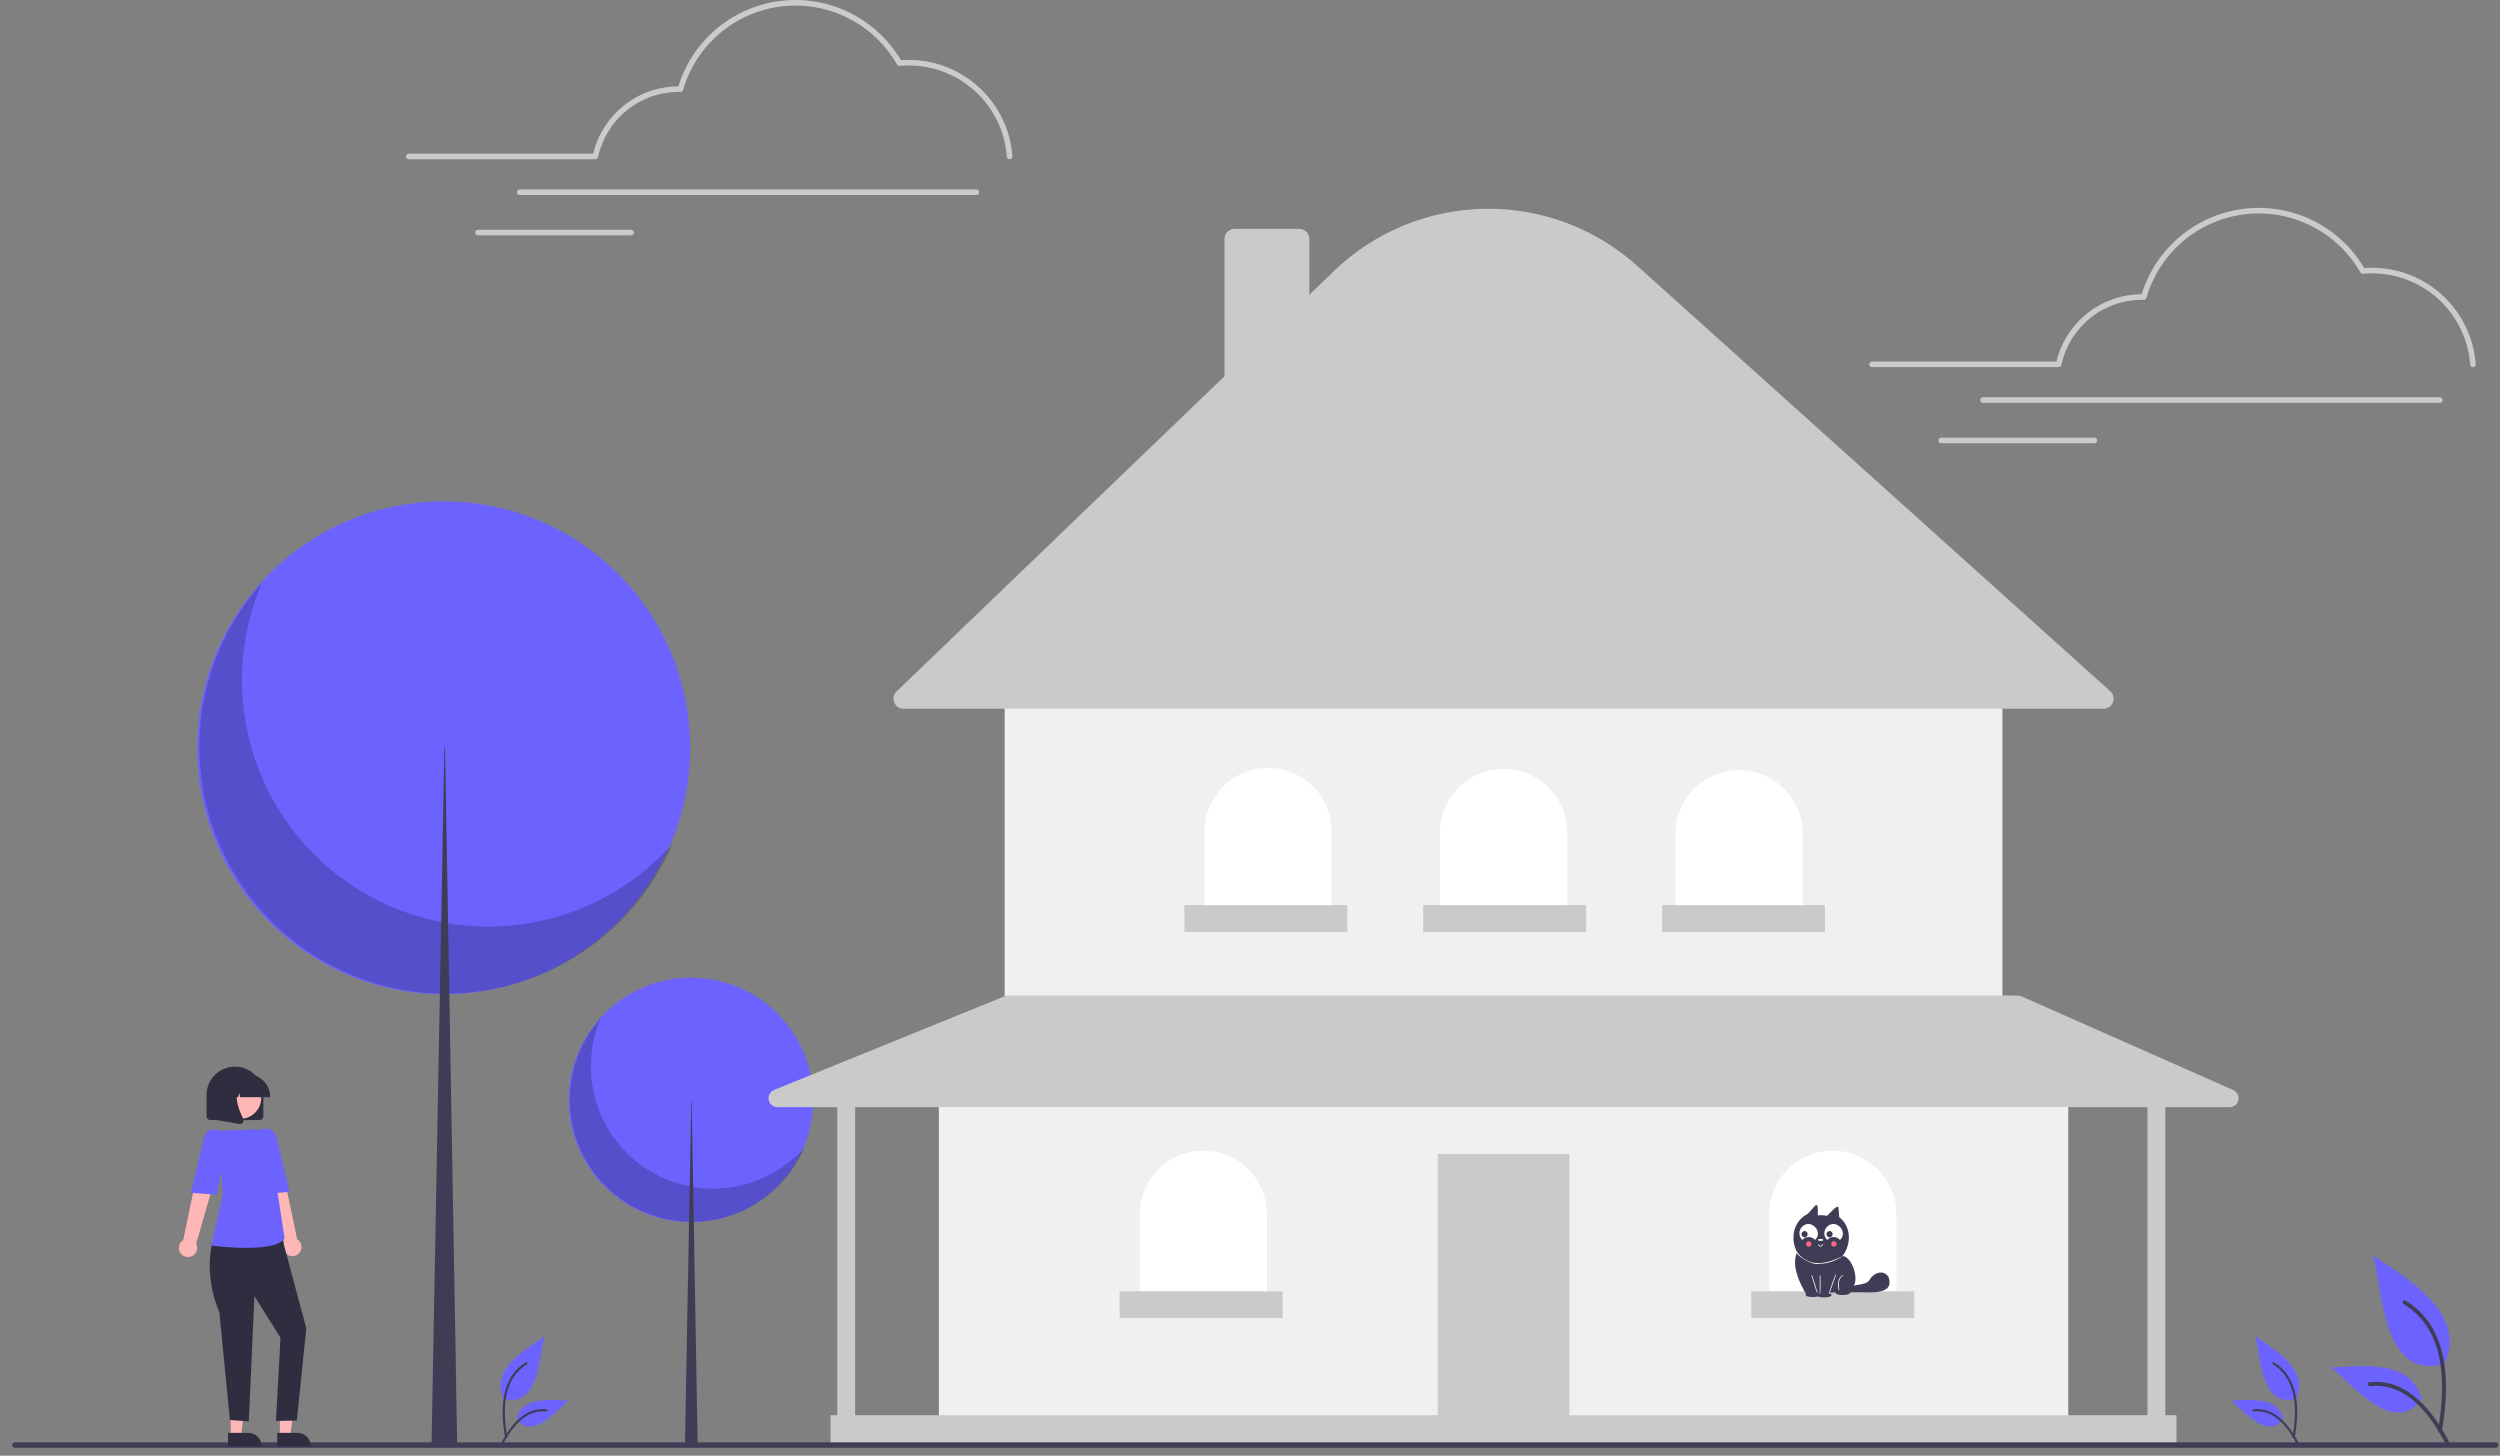 <svg xmlns="http://www.w3.org/2000/svg" width="158" height="92" viewBox="0 0 158 92" fill="none">
  <rect x="0" y="0" width="158" height="92" fill="#808080" stroke="none"/>
  <g clip-path="url(#clip0_515_57723)">
    <path d="M43.669 77.239C47.935 77.239 51.393 73.781 51.393 69.515C51.393 65.249 47.935 61.791 43.669 61.791C39.403 61.791 35.945 65.249 35.945 69.515C35.945 73.781 39.403 77.239 43.669 77.239Z" fill="#6C63FF"/>
    <path opacity="0.2" d="M37.967 64.356C37.246 66.041 37.149 67.928 37.691 69.679C38.234 71.43 39.381 72.93 40.928 73.913C42.475 74.896 44.321 75.296 46.137 75.043C47.952 74.79 49.618 73.9 50.837 72.531C50.397 73.561 49.738 74.482 48.907 75.232C48.075 75.982 47.09 76.542 46.021 76.873C44.951 77.205 43.822 77.3 42.712 77.151C41.602 77.003 40.538 76.616 39.593 76.015C38.648 75.415 37.844 74.616 37.238 73.675C36.632 72.733 36.238 71.671 36.084 70.562C35.929 69.453 36.017 68.323 36.343 67.252C36.668 66.18 37.222 65.192 37.967 64.356Z" fill="black"/>
    <path d="M43.69 69.515H43.712L44.093 91.413H43.287L43.69 69.515Z" fill="#3F3D56"/>
    <path d="M28.041 62.835C36.642 62.835 43.614 55.863 43.614 47.262C43.614 38.662 36.642 31.689 28.041 31.689C19.441 31.689 12.469 38.662 12.469 47.262C12.469 55.863 19.441 62.835 28.041 62.835Z" fill="#6C63FF"/>
    <path opacity="0.2" d="M16.544 36.861C15.091 40.259 14.894 44.062 15.988 47.592C17.081 51.122 19.395 54.148 22.514 56.129C25.633 58.11 29.355 58.918 33.015 58.407C36.675 57.897 40.034 56.102 42.492 53.343C41.605 55.419 40.277 57.277 38.6 58.788C36.923 60.3 34.938 61.429 32.782 62.098C30.625 62.766 28.349 62.957 26.111 62.659C23.873 62.36 21.727 61.578 19.822 60.368C17.916 59.157 16.296 57.547 15.075 55.648C13.853 53.75 13.059 51.608 12.747 49.372C12.435 47.136 12.613 44.859 13.269 42.699C13.924 40.538 15.042 38.547 16.544 36.861Z" fill="black"/>
    <path d="M28.084 47.262H28.127L28.897 91.414H27.271L28.084 47.262Z" fill="#3F3D56"/>
    <path d="M130.715 68.561H59.336V89.721H130.715V68.561Z" fill="#F0F0F0"/>
    <path d="M99.186 72.934H90.863V89.721H99.186V72.934Z" fill="#CACACA"/>
    <path d="M126.552 43.593H63.496V63.059H126.552V43.593Z" fill="#F0F0F0"/>
    <path d="M132.945 44.792H57.103C56.977 44.792 56.853 44.754 56.748 44.683C56.643 44.612 56.562 44.511 56.515 44.394C56.467 44.276 56.456 44.148 56.483 44.024C56.509 43.9 56.572 43.787 56.664 43.699L77.391 23.776V15.098C77.391 14.929 77.458 14.768 77.577 14.649C77.696 14.53 77.858 14.463 78.026 14.463H82.117C82.285 14.463 82.447 14.53 82.566 14.649C82.684 14.768 82.751 14.929 82.752 15.098V18.623L84.317 17.118C86.879 14.656 90.278 13.254 93.831 13.195C97.384 13.136 100.828 14.424 103.471 16.8L133.37 43.685C133.465 43.771 133.532 43.883 133.562 44.008C133.592 44.133 133.584 44.264 133.538 44.384C133.492 44.504 133.411 44.607 133.305 44.68C133.199 44.753 133.074 44.792 132.945 44.792Z" fill="#CACACA"/>
    <path d="M80.141 48.53C80.669 48.53 81.192 48.634 81.68 48.836C82.168 49.038 82.611 49.334 82.984 49.707C83.358 50.081 83.654 50.524 83.856 51.012C84.058 51.499 84.162 52.022 84.162 52.55V57.981H76.121V52.55C76.121 51.484 76.545 50.461 77.299 49.707C78.053 48.953 79.075 48.53 80.141 48.53Z" fill="white"/>
    <path d="M95.024 48.6C95.552 48.6 96.075 48.704 96.563 48.906C97.05 49.108 97.494 49.405 97.867 49.778C98.24 50.151 98.537 50.594 98.739 51.082C98.941 51.57 99.045 52.093 99.045 52.621V58.052H91.004V52.621C91.004 52.093 91.108 51.57 91.31 51.082C91.512 50.594 91.808 50.151 92.181 49.778C92.555 49.405 92.998 49.108 93.486 48.906C93.974 48.704 94.496 48.6 95.024 48.6Z" fill="white"/>
    <path d="M109.907 48.671C110.435 48.671 110.958 48.775 111.446 48.977C111.933 49.179 112.377 49.475 112.75 49.848C113.123 50.222 113.419 50.665 113.621 51.153C113.823 51.641 113.927 52.163 113.927 52.691V58.122H105.887V52.691C105.887 52.163 105.991 51.641 106.193 51.153C106.395 50.665 106.691 50.222 107.064 49.848C107.438 49.475 107.881 49.179 108.369 48.977C108.856 48.775 109.379 48.671 109.907 48.671Z" fill="white"/>
    <path d="M115.831 72.722C116.897 72.722 117.92 73.146 118.674 73.9C119.428 74.654 119.851 75.677 119.851 76.743V82.174H111.811V76.743C111.811 75.677 112.234 74.654 112.988 73.9C113.742 73.146 114.765 72.722 115.831 72.722Z" fill="white"/>
    <path d="M76.052 72.722C77.118 72.722 78.141 73.146 78.894 73.9C79.648 74.654 80.072 75.677 80.072 76.743V82.174H72.031V76.743C72.031 76.215 72.135 75.692 72.337 75.204C72.539 74.716 72.835 74.273 73.209 73.9C73.582 73.527 74.025 73.231 74.513 73.028C75.001 72.826 75.524 72.722 76.052 72.722Z" fill="white"/>
    <path d="M141.142 68.891L127.752 62.967C127.68 62.935 127.602 62.919 127.523 62.919H63.709C63.637 62.918 63.564 62.933 63.497 62.96L48.922 68.885C48.801 68.934 48.7 69.024 48.638 69.139C48.576 69.254 48.556 69.387 48.581 69.516C48.606 69.644 48.675 69.76 48.776 69.843C48.877 69.926 49.004 69.972 49.135 69.972H52.916V89.439H52.493V91.414H137.555V89.439H136.85V69.972H140.913C141.043 69.972 141.168 69.927 141.269 69.846C141.369 69.764 141.439 69.651 141.465 69.524C141.492 69.397 141.474 69.266 141.416 69.15C141.357 69.035 141.26 68.944 141.142 68.891ZM135.721 89.439H54.045V69.972H135.721V89.439Z" fill="#CACACA"/>
    <path d="M85.149 57.205H74.852V58.898H85.149V57.205Z" fill="#CACACA"/>
    <path d="M100.243 57.205H89.945V58.898H100.243V57.205Z" fill="#CACACA"/>
    <path d="M115.339 57.205H105.041V58.898H115.339V57.205Z" fill="#CACACA"/>
    <path d="M120.981 81.61H110.684V83.302H120.981V81.61Z" fill="#CACACA"/>
    <path d="M81.059 81.61H70.762V83.302H81.059V81.61Z" fill="#CACACA"/>
    <path d="M157.727 91.5H0.94C0.895 91.5 0.851 91.482 0.818 91.449C0.786 91.417 0.768 91.373 0.768 91.327C0.768 91.281 0.786 91.237 0.818 91.205C0.851 91.172 0.895 91.154 0.94 91.154H157.727C157.773 91.154 157.817 91.172 157.849 91.205C157.882 91.237 157.9 91.281 157.9 91.327C157.9 91.373 157.882 91.417 157.849 91.449C157.817 91.482 157.773 91.5 157.727 91.5Z" fill="#3F3D56"/>
    <path d="M116.239 76.921L116.19 76.313C116.127 76.075 115.531 76.823 115.46 76.839C115.272 76.799 115.079 76.79 114.888 76.813C114.914 75.723 114.746 76.217 114.259 76.709C112.69 77.505 113.265 80.018 115.052 80.03C116.681 80.125 117.492 77.911 116.239 76.921Z" fill="#3F3D56"/>
    <path d="M116.458 79.386C117.108 79.376 117.926 81.656 116.386 81.668C115.589 81.674 114.178 81.829 114.178 81.829C114.178 81.829 113.082 80.183 113.571 79.16L116.458 79.386Z" fill="#3F3D56"/>
    <path d="M115.029 80.591V81.772H115.582L116.02 80.569" fill="#3F3D56"/>
    <path d="M115.582 81.794C115.571 81.781 114.985 81.82 115.008 81.772L115.009 80.591C115.106 80.432 115.028 81.766 115.052 81.751H115.567C115.593 81.736 115.974 80.526 116.028 80.549C116.031 80.55 116.033 80.551 116.035 80.553C116.037 80.555 116.039 80.558 116.04 80.56C116.041 80.563 116.042 80.565 116.042 80.568C116.042 80.571 116.042 80.574 116.041 80.576C116.02 80.591 115.624 81.801 115.582 81.794Z" fill="white"/>
    <path d="M116.914 81.7C116.93 81.894 115.994 81.894 116.01 81.7C115.994 81.506 116.93 81.506 116.914 81.7Z" fill="#3F3D56"/>
    <path d="M116.234 81.571C116.18 81.584 115.998 80.688 116.553 80.561C116.013 80.849 116.291 81.514 116.234 81.571Z" fill="white"/>
    <path d="M117.002 81.374C116.999 81.369 116.997 81.365 116.994 81.36L116.924 81.363L117.002 81.374Z" fill="#3F3D56"/>
    <path d="M119.349 80.691C119.03 80.218 118.416 80.433 118.175 80.866C117.89 81.388 116.672 81 116.824 81.701C117.585 81.541 119.837 82.09 119.349 80.691Z" fill="#3F3D56"/>
    <path d="M114.958 79.875C114.458 79.972 113.577 79.353 113.554 79.171C113.551 79.166 113.55 79.16 113.551 79.155C113.553 79.149 113.556 79.145 113.561 79.142C113.566 79.139 113.572 79.138 113.577 79.139C113.582 79.14 113.587 79.144 113.59 79.148C113.76 79.39 113.994 79.579 114.266 79.694C114.687 79.908 115.457 79.913 116.478 79.375C116.033 79.689 115.503 79.864 114.958 79.875Z" fill="white"/>
    <path d="M115.052 78.782C114.939 78.817 114.841 78.545 114.944 78.631C114.944 78.66 114.955 78.687 114.975 78.707C114.996 78.728 115.023 78.739 115.052 78.739C115.144 78.748 115.139 78.647 115.181 78.61C115.253 78.667 115.13 78.793 115.052 78.782Z" fill="white"/>
    <path d="M114.847 81.703C114.804 81.709 114.502 80.624 114.481 80.608C114.48 80.603 114.48 80.597 114.483 80.591C114.486 80.587 114.49 80.583 114.495 80.581C114.552 80.558 114.842 81.661 114.867 81.675C114.868 81.678 114.868 81.682 114.868 81.685C114.867 81.689 114.866 81.692 114.864 81.695C114.862 81.697 114.859 81.699 114.856 81.701C114.853 81.703 114.85 81.703 114.847 81.703Z" fill="white"/>
    <path d="M115.75 81.85C115.766 82.045 114.83 82.045 114.846 81.85C114.83 81.656 115.766 81.656 115.75 81.85Z" fill="#3F3D56"/>
    <path d="M115.018 81.829C115.033 82.023 114.098 82.023 114.113 81.829C114.098 81.635 115.034 81.635 115.018 81.829Z" fill="#3F3D56"/>
    <path d="M115.233 78.362C115.239 78.447 114.883 78.447 114.889 78.362C114.883 78.276 115.239 78.276 115.233 78.362Z" fill="white"/>
    <path d="M113.903 78.367C113.953 78.308 114.014 78.261 114.084 78.228C114.154 78.196 114.229 78.179 114.306 78.179C114.383 78.179 114.459 78.196 114.529 78.228C114.598 78.261 114.66 78.308 114.709 78.367C115.265 77.852 114.443 76.991 113.903 77.522C113.846 77.577 113.801 77.642 113.77 77.715C113.739 77.787 113.723 77.865 113.723 77.945C113.723 78.023 113.739 78.102 113.77 78.174C113.801 78.247 113.846 78.312 113.903 78.367Z" fill="white"/>
    <path d="M115.479 78.367C115.529 78.308 115.59 78.261 115.66 78.228C115.73 78.196 115.806 78.179 115.882 78.179C115.959 78.179 116.035 78.196 116.105 78.228C116.174 78.261 116.236 78.308 116.286 78.367C116.841 77.852 116.02 76.991 115.479 77.522C115.422 77.577 115.377 77.642 115.346 77.715C115.315 77.787 115.299 77.865 115.299 77.945C115.299 78.023 115.315 78.102 115.346 78.174C115.377 78.247 115.422 78.312 115.479 78.367Z" fill="white"/>
    <path d="M114.051 77.8C114.103 77.802 114.153 77.824 114.189 77.861C114.226 77.899 114.246 77.949 114.246 78.001C114.246 78.054 114.226 78.104 114.189 78.141C114.153 78.179 114.103 78.201 114.051 78.202C113.999 78.201 113.949 78.179 113.912 78.141C113.876 78.104 113.855 78.054 113.855 78.001C113.855 77.949 113.876 77.899 113.912 77.861C113.949 77.824 113.999 77.802 114.051 77.8Z" fill="#3F3D56"/>
    <path d="M115.627 77.8C115.679 77.802 115.729 77.824 115.766 77.861C115.802 77.899 115.823 77.949 115.823 78.001C115.823 78.054 115.802 78.104 115.766 78.141C115.729 78.179 115.679 78.201 115.627 78.202C115.575 78.201 115.525 78.179 115.489 78.141C115.452 78.104 115.432 78.054 115.432 78.001C115.432 77.949 115.452 77.899 115.489 77.861C115.525 77.824 115.575 77.802 115.627 77.8Z" fill="#3F3D56"/>
    <path d="M115.902 78.44C115.948 78.441 115.991 78.46 116.023 78.493C116.055 78.526 116.073 78.57 116.073 78.616C116.073 78.662 116.055 78.706 116.023 78.739C115.991 78.771 115.948 78.79 115.902 78.792C115.856 78.79 115.812 78.771 115.78 78.739C115.748 78.706 115.73 78.662 115.73 78.616C115.73 78.57 115.748 78.526 115.78 78.493C115.812 78.46 115.856 78.441 115.902 78.44Z" fill="#FF6584"/>
    <path d="M114.312 78.44C114.358 78.441 114.401 78.46 114.433 78.493C114.465 78.526 114.483 78.57 114.483 78.616C114.483 78.662 114.465 78.706 114.433 78.739C114.401 78.771 114.358 78.79 114.312 78.792C114.266 78.79 114.222 78.771 114.19 78.739C114.159 78.706 114.141 78.662 114.141 78.616C114.141 78.57 114.159 78.526 114.191 78.493C114.222 78.46 114.266 78.441 114.312 78.44Z" fill="#FF6584"/>
    <path d="M63.81 10.065C63.765 10.065 63.722 10.049 63.69 10.018C63.657 9.988 63.637 9.946 63.634 9.902C63.519 8.338 62.818 6.875 61.67 5.806C60.523 4.737 59.014 4.141 57.446 4.137C57.259 4.137 57.061 4.146 56.86 4.165C56.827 4.168 56.793 4.162 56.763 4.146C56.733 4.131 56.708 4.107 56.691 4.077C55.971 2.817 54.895 1.796 53.598 1.143C52.302 0.489 50.841 0.232 49.399 0.404C47.957 0.575 46.598 1.168 45.49 2.107C44.383 3.046 43.577 4.291 43.172 5.685C43.162 5.723 43.139 5.755 43.108 5.778C43.076 5.801 43.038 5.813 42.999 5.812L42.953 5.811C42.928 5.81 42.904 5.809 42.879 5.809C41.69 5.813 40.538 6.223 39.613 6.972C38.689 7.721 38.049 8.763 37.799 9.926C37.79 9.965 37.769 10.001 37.737 10.026C37.706 10.052 37.667 10.066 37.626 10.066H25.833C25.81 10.066 25.787 10.061 25.765 10.052C25.744 10.043 25.724 10.03 25.708 10.014C25.692 9.998 25.679 9.978 25.67 9.957C25.661 9.936 25.656 9.913 25.656 9.889C25.656 9.866 25.661 9.843 25.67 9.822C25.679 9.801 25.692 9.781 25.708 9.765C25.724 9.748 25.744 9.735 25.765 9.727C25.787 9.718 25.81 9.713 25.833 9.713H37.485C37.779 8.504 38.469 7.428 39.445 6.656C40.422 5.885 41.629 5.463 42.873 5.457C43.316 4.024 44.166 2.75 45.319 1.791C46.472 0.832 47.879 0.228 49.369 0.053C50.859 -0.122 52.367 0.139 53.711 0.805C55.055 1.472 56.177 2.514 56.94 3.805C57.113 3.792 57.283 3.785 57.446 3.785C59.103 3.789 60.698 4.419 61.91 5.549C63.123 6.679 63.864 8.224 63.985 9.877C63.987 9.9 63.984 9.923 63.977 9.945C63.969 9.967 63.958 9.987 63.943 10.005C63.928 10.022 63.909 10.037 63.888 10.047C63.868 10.057 63.845 10.063 63.822 10.065C63.818 10.065 63.814 10.065 63.81 10.065Z" fill="#CBCBCB"/>
    <path d="M61.714 12.322H32.844C32.797 12.322 32.752 12.304 32.719 12.271C32.687 12.238 32.668 12.193 32.668 12.146C32.668 12.1 32.687 12.055 32.719 12.022C32.752 11.989 32.797 11.97 32.844 11.97H61.714C61.761 11.97 61.805 11.989 61.838 12.022C61.871 12.055 61.89 12.1 61.89 12.146C61.89 12.193 61.871 12.238 61.838 12.271C61.805 12.304 61.761 12.322 61.714 12.322Z" fill="#CBCBCB"/>
    <path d="M39.885 14.875H30.203C30.157 14.875 30.112 14.857 30.079 14.823C30.046 14.79 30.027 14.746 30.027 14.699C30.027 14.652 30.046 14.607 30.079 14.575C30.112 14.541 30.157 14.523 30.203 14.523H39.885C39.932 14.523 39.977 14.541 40.01 14.575C40.043 14.607 40.061 14.652 40.061 14.699C40.061 14.746 40.043 14.79 40.01 14.823C39.977 14.857 39.932 14.875 39.885 14.875Z" fill="#CBCBCB"/>
    <path d="M156.29 23.203C156.246 23.203 156.203 23.186 156.17 23.156C156.138 23.125 156.118 23.084 156.115 23.039C156 21.476 155.298 20.013 154.151 18.944C153.004 17.875 151.495 17.279 149.927 17.275C149.739 17.275 149.542 17.284 149.341 17.303C149.307 17.306 149.273 17.299 149.243 17.284C149.213 17.268 149.188 17.244 149.172 17.215C148.451 15.954 147.376 14.934 146.079 14.28C144.782 13.627 143.322 13.37 141.88 13.541C140.438 13.713 139.078 14.305 137.971 15.245C136.864 16.184 136.057 17.428 135.653 18.823C135.642 18.86 135.619 18.893 135.588 18.916C135.557 18.939 135.519 18.951 135.48 18.95L135.433 18.949C135.409 18.948 135.384 18.947 135.36 18.947C134.17 18.951 133.018 19.361 132.094 20.11C131.17 20.858 130.529 21.901 130.279 23.063C130.271 23.103 130.249 23.138 130.218 23.164C130.186 23.189 130.147 23.203 130.107 23.203H118.313C118.29 23.203 118.267 23.199 118.246 23.19C118.224 23.181 118.205 23.168 118.188 23.152C118.172 23.135 118.159 23.116 118.15 23.095C118.141 23.073 118.137 23.05 118.137 23.027C118.137 23.004 118.141 22.981 118.15 22.96C118.159 22.938 118.172 22.919 118.188 22.902C118.205 22.886 118.224 22.873 118.246 22.864C118.267 22.855 118.29 22.851 118.313 22.851H129.966C130.259 21.642 130.949 20.565 131.926 19.794C132.902 19.022 134.109 18.6 135.354 18.595C135.797 17.162 136.646 15.888 137.799 14.929C138.953 13.969 140.36 13.366 141.849 13.191C143.339 13.016 144.848 13.277 146.192 13.943C147.536 14.609 148.657 15.651 149.42 16.943C149.594 16.929 149.763 16.922 149.927 16.922C151.584 16.927 153.178 17.557 154.391 18.687C155.603 19.816 156.344 21.362 156.466 23.015C156.468 23.038 156.465 23.061 156.457 23.083C156.45 23.105 156.438 23.125 156.423 23.143C156.408 23.16 156.39 23.174 156.369 23.185C156.348 23.195 156.326 23.201 156.303 23.203C156.298 23.203 156.294 23.203 156.29 23.203Z" fill="#CBCBCB"/>
    <path d="M154.196 25.46H125.326C125.28 25.46 125.235 25.442 125.202 25.409C125.169 25.376 125.15 25.331 125.15 25.284C125.15 25.238 125.169 25.193 125.202 25.16C125.235 25.127 125.28 25.108 125.326 25.108H154.196C154.243 25.108 154.288 25.127 154.321 25.16C154.354 25.193 154.372 25.238 154.372 25.284C154.372 25.331 154.354 25.376 154.321 25.409C154.288 25.442 154.243 25.46 154.196 25.46Z" fill="#CBCBCB"/>
    <path d="M132.368 28.013H122.686C122.639 28.013 122.594 27.994 122.561 27.961C122.528 27.928 122.51 27.883 122.51 27.837C122.51 27.79 122.528 27.745 122.561 27.712C122.594 27.679 122.639 27.661 122.686 27.661H132.368C132.414 27.661 132.459 27.679 132.492 27.712C132.525 27.745 132.544 27.79 132.544 27.837C132.544 27.883 132.525 27.928 132.492 27.961C132.459 27.994 132.414 28.013 132.368 28.013Z" fill="#CBCBCB"/>
    <path d="M31.795 88.394C34.026 89.034 34.053 85.881 34.408 84.462C33.147 85.321 31.02 86.545 31.803 88.355" fill="#6C63FF"/>
    <path d="M31.92 90.84C31.627 89.183 31.609 87.083 33.235 86.103C33.313 86.054 33.384 86.177 33.307 86.226C31.737 87.176 31.783 89.204 32.058 90.802C32.062 90.82 32.059 90.839 32.05 90.855C32.04 90.871 32.025 90.882 32.007 90.887C31.989 90.892 31.97 90.89 31.954 90.881C31.938 90.872 31.926 90.858 31.92 90.84Z" fill="#3F3D56"/>
    <path d="M32.641 89.667C33.662 91.038 35.083 89.203 35.924 88.53C34.803 88.47 33.011 88.239 32.663 89.648" fill="#6C63FF"/>
    <path d="M31.636 91.26C32.213 90.155 33.135 88.906 34.54 89.064C34.631 89.071 34.608 89.212 34.517 89.204C33.183 89.066 32.315 90.266 31.767 91.318C31.722 91.397 31.591 91.34 31.636 91.26Z" fill="#3F3D56"/>
    <path d="M145.154 88.394C142.922 89.034 142.896 85.881 142.541 84.462C143.802 85.321 145.928 86.545 145.145 88.355" fill="#6C63FF"/>
    <path d="M145.031 90.84C145.324 89.183 145.343 87.083 143.716 86.103C143.639 86.054 143.567 86.177 143.645 86.226C145.215 87.176 145.168 89.204 144.894 90.802C144.89 90.82 144.892 90.839 144.902 90.855C144.911 90.871 144.927 90.882 144.944 90.887C144.962 90.892 144.981 90.89 144.997 90.881C145.014 90.872 145.026 90.858 145.031 90.84Z" fill="#3F3D56"/>
    <path d="M144.309 89.667C143.288 91.038 141.866 89.203 141.025 88.53C142.147 88.47 143.938 88.239 144.287 89.648" fill="#6C63FF"/>
    <path d="M145.315 91.26C144.738 90.155 143.817 88.906 142.412 89.064C142.32 89.071 142.343 89.212 142.434 89.204C143.769 89.066 144.637 90.266 145.185 91.318C145.23 91.397 145.361 91.34 145.315 91.26Z" fill="#3F3D56"/>
    <path d="M154.535 86.192C150.645 87.309 150.599 81.812 149.98 79.339C152.179 80.836 155.885 82.97 154.52 86.125" fill="#6C63FF"/>
    <path d="M154.321 90.457C154.832 87.567 154.864 83.907 152.029 82.199C151.894 82.114 151.769 82.329 151.904 82.414C154.641 84.07 154.56 87.605 154.081 90.39C154.074 90.422 154.079 90.455 154.095 90.482C154.112 90.51 154.138 90.53 154.169 90.539C154.201 90.548 154.234 90.544 154.262 90.528C154.29 90.513 154.311 90.487 154.321 90.456L154.321 90.457Z" fill="#3F3D56"/>
    <path d="M153.062 88.412C151.282 90.801 148.803 87.602 147.338 86.43C149.293 86.326 152.416 85.923 153.023 88.379" fill="#6C63FF"/>
    <path d="M154.815 91.189C153.809 89.263 152.203 87.085 149.754 87.36C149.595 87.374 149.634 87.619 149.793 87.605C152.12 87.364 153.633 89.457 154.588 91.29C154.666 91.428 154.894 91.328 154.815 91.189Z" fill="#3F3D56"/>
    <path d="M14.578 90.774H15.235L15.547 88.24H14.578V90.774Z" fill="#FFB6B6"/>
    <path d="M14.412 90.559L15.706 90.559C15.925 90.559 16.134 90.646 16.289 90.801C16.443 90.955 16.53 91.165 16.53 91.384V91.41L14.412 91.411L14.412 90.559Z" fill="#2F2E41"/>
    <path d="M17.688 90.774H18.345L18.657 88.24H17.688L17.688 90.774Z" fill="#FFB6B6"/>
    <path d="M17.52 90.559L18.813 90.559C19.032 90.559 19.242 90.646 19.396 90.801C19.551 90.955 19.638 91.165 19.638 91.384V91.41L17.52 91.411L17.52 90.559Z" fill="#2F2E41"/>
    <path d="M18.913 79.19C18.969 79.127 19.01 79.052 19.033 78.972C19.057 78.891 19.062 78.806 19.05 78.723C19.037 78.639 19.006 78.56 18.959 78.49C18.912 78.42 18.851 78.362 18.779 78.318L17.71 73.185L16.545 73.644L17.962 78.545C17.897 78.671 17.88 78.816 17.915 78.954C17.95 79.091 18.034 79.211 18.151 79.29C18.268 79.37 18.411 79.403 18.551 79.385C18.692 79.367 18.82 79.297 18.913 79.19Z" fill="#FFB6B6"/>
    <path d="M13.874 78.202L13.389 78.693C13.389 78.693 12.87 80.596 13.864 82.942L14.528 89.744L15.724 89.834L16.08 81.92L17.727 84.547L17.439 89.806L18.761 89.776L19.358 83.948L17.727 77.868L13.874 78.202Z" fill="#2F2E41"/>
    <path d="M15.567 78.864C14.838 78.859 14.11 78.811 13.386 78.72L13.357 78.716L14.079 75.545L13.831 71.464L16.177 71.384C16.389 71.376 16.597 71.447 16.76 71.583C16.923 71.719 17.031 71.911 17.061 72.121L17.541 75.377L17.986 78.265L17.98 78.274C17.66 78.742 16.593 78.864 15.567 78.864Z" fill="#6C63FF"/>
    <path d="M15.963 72.059L16.44 71.461C16.44 71.461 17.275 70.89 17.54 72.114C17.804 73.339 18.296 75.327 18.296 75.327L16.662 75.459L15.963 72.059Z" fill="#6C63FF"/>
    <path d="M11.446 79.244C11.39 79.18 11.349 79.106 11.326 79.025C11.302 78.944 11.297 78.859 11.309 78.776C11.322 78.693 11.353 78.614 11.4 78.544C11.447 78.474 11.508 78.415 11.58 78.371L12.649 73.239L13.814 73.698L12.397 78.599C12.462 78.724 12.479 78.87 12.444 79.007C12.409 79.144 12.325 79.264 12.208 79.344C12.091 79.423 11.948 79.457 11.808 79.438C11.667 79.42 11.539 79.351 11.446 79.244Z" fill="#FFB6B6"/>
    <path d="M14.395 72.112L13.919 71.515C13.919 71.515 13.083 70.943 12.818 72.168C12.554 73.393 12.062 75.381 12.062 75.381L13.697 75.513L14.395 72.112Z" fill="#6C63FF"/>
    <path d="M16.404 70.787H13.296C13.232 70.787 13.171 70.762 13.125 70.716C13.08 70.671 13.055 70.61 13.055 70.546V69.206C13.055 68.73 13.244 68.274 13.58 67.937C13.917 67.6 14.374 67.411 14.85 67.411C15.326 67.411 15.782 67.6 16.119 67.937C16.456 68.274 16.645 68.73 16.645 69.206V70.546C16.645 70.61 16.619 70.671 16.574 70.716C16.529 70.762 16.468 70.787 16.404 70.787Z" fill="#2F2E41"/>
    <path d="M15.193 70.707C15.92 70.707 16.509 70.117 16.509 69.391C16.509 68.664 15.92 68.075 15.193 68.075C14.466 68.075 13.877 68.664 13.877 69.391C13.877 70.117 14.466 70.707 15.193 70.707Z" fill="#FFB6B6"/>
    <path d="M17.071 69.341H15.17L15.151 69.068L15.053 69.341H14.761L14.722 68.8L14.529 69.341H13.963V69.314C13.963 68.937 14.113 68.576 14.379 68.31C14.645 68.044 15.006 67.894 15.383 67.894H15.651C16.027 67.894 16.388 68.044 16.654 68.31C16.921 68.576 17.07 68.937 17.071 69.314V69.341Z" fill="#2F2E41"/>
    <path d="M15.155 71.037C15.141 71.037 15.126 71.036 15.112 71.034L13.721 70.788V68.488H15.252L15.215 68.532C14.687 69.148 15.084 70.146 15.368 70.686C15.389 70.725 15.399 70.77 15.395 70.814C15.392 70.859 15.376 70.902 15.35 70.938C15.327 70.969 15.298 70.994 15.264 71.011C15.23 71.028 15.193 71.037 15.155 71.037Z" fill="#2F2E41"/>
  </g>
  <defs>
    <clipPath id="clip0_515_57723">
      <rect width="157.132" height="91.5" fill="white" transform="translate(0.768)"/>
    </clipPath>
  </defs>
</svg>